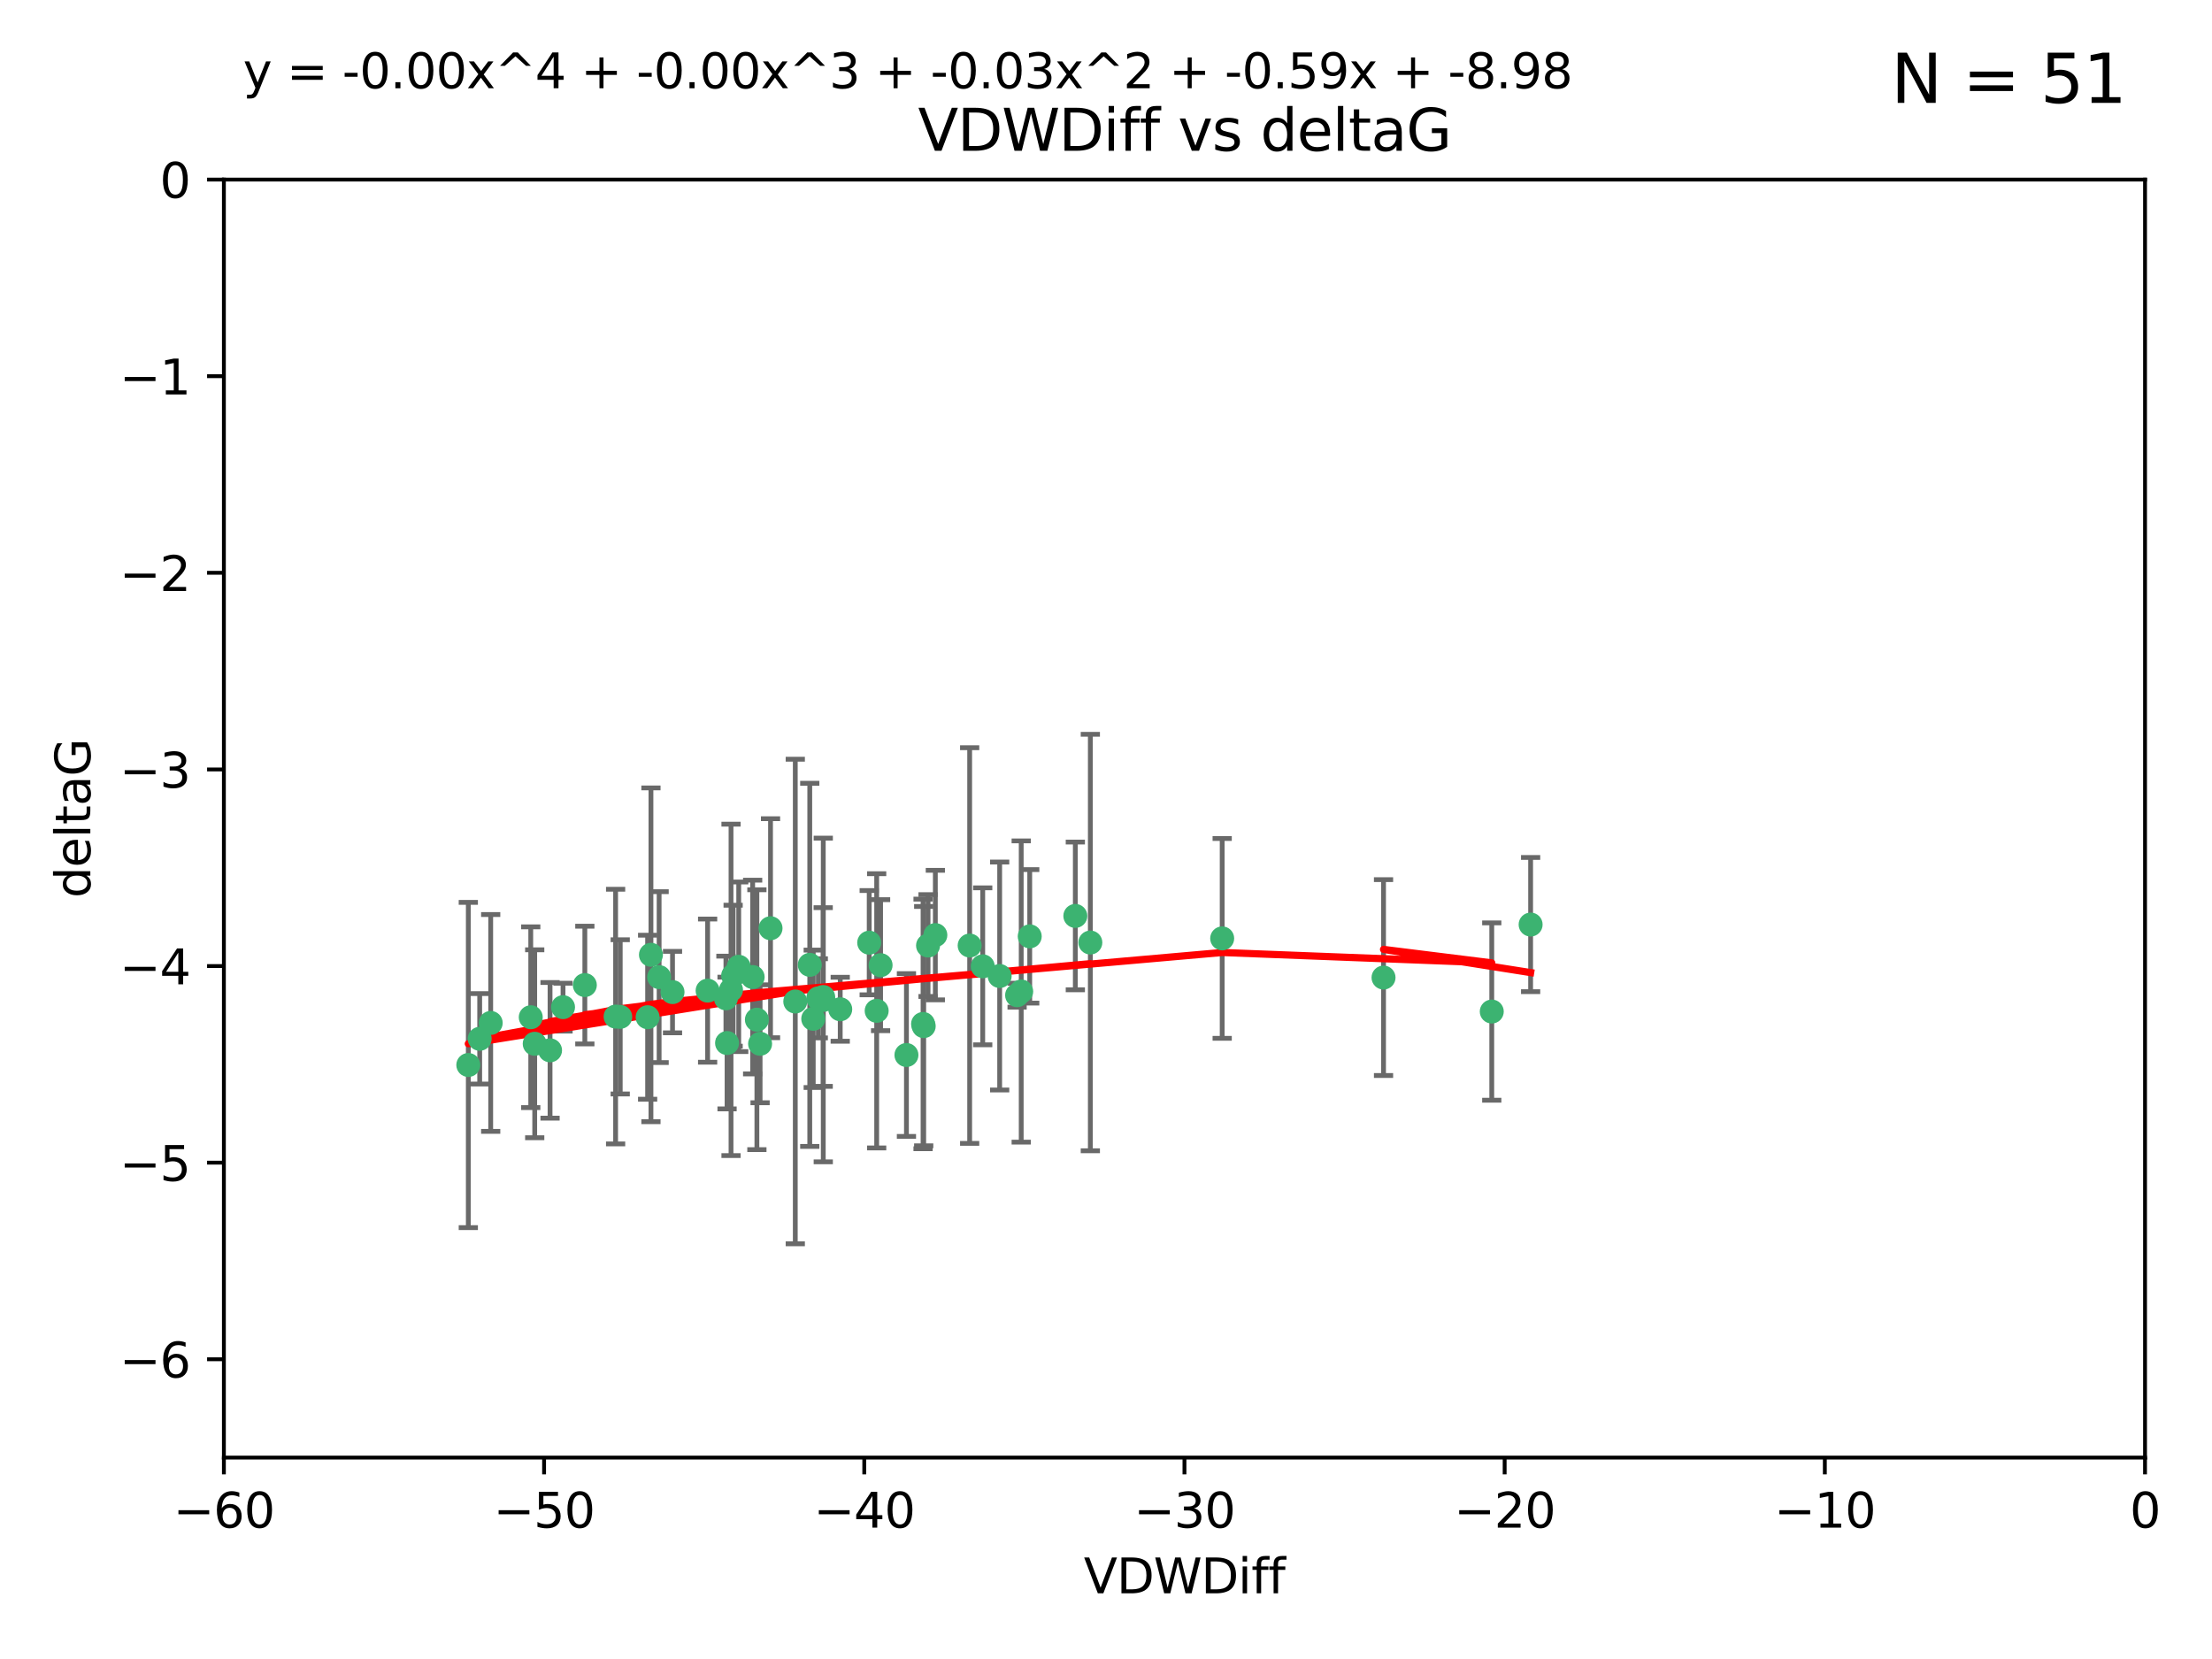 <?xml version="1.0" encoding="utf-8" standalone="no"?>
<!DOCTYPE svg PUBLIC "-//W3C//DTD SVG 1.1//EN"
  "http://www.w3.org/Graphics/SVG/1.1/DTD/svg11.dtd">
<svg xmlns:xlink="http://www.w3.org/1999/xlink" width="460.8pt" height="345.6pt" viewBox="0 0 460.8 345.6" xmlns="http://www.w3.org/2000/svg" version="1.1">
 <defs>
  <style type="text/css">*{stroke-linejoin: round; stroke-linecap: butt}</style>
 </defs>
 <g id="figure_1">
  <g id="patch_1">
   <path d="M 0 345.6 
L 460.8 345.6 
L 460.8 0 
L 0 0 
z
" style="fill: #ffffff"/>
  </g>
  <g id="axes_1">
   <g id="patch_2">
    <path d="M 46.64 303.64 
L 446.85 303.64 
L 446.85 37.411 
L 46.64 37.411 
z
" style="fill: #ffffff"/>
   </g>
   <g id="PathCollection_1">
    <defs>
     <path id="mf0e1ca32af" d="M 0 1.118 
C 0.297 1.118 0.581 1 0.791 0.791 
C 1 0.581 1.118 0.297 1.118 0 
C 1.118 -0.297 1 -0.581 0.791 -0.791 
C 0.581 -1 0.297 -1.118 0 -1.118 
C -0.297 -1.118 -0.581 -1 -0.791 -0.791 
C -1 -0.581 -1.118 -0.297 -1.118 0 
C -1.118 0.297 -1 0.581 -0.791 0.791 
C -0.581 1 -0.297 1.118 0 1.118 
z
" style="stroke: #3cb371"/>
    </defs>
    <g clip-path="url(#p1b70628625)">
     <use xlink:href="#mf0e1ca32af" x="151.221" y="207.972" style="fill: #3cb371; stroke: #3cb371"/>
     <use xlink:href="#mf0e1ca32af" x="111.391" y="217.436" style="fill: #3cb371; stroke: #3cb371"/>
     <use xlink:href="#mf0e1ca32af" x="128.243" y="211.772" style="fill: #3cb371; stroke: #3cb371"/>
     <use xlink:href="#mf0e1ca32af" x="153.89" y="201.399" style="fill: #3cb371; stroke: #3cb371"/>
     <use xlink:href="#mf0e1ca32af" x="147.41" y="206.364" style="fill: #3cb371; stroke: #3cb371"/>
     <use xlink:href="#mf0e1ca32af" x="102.222" y="213.097" style="fill: #3cb371; stroke: #3cb371"/>
     <use xlink:href="#mf0e1ca32af" x="170.466" y="207.972" style="fill: #3cb371; stroke: #3cb371"/>
     <use xlink:href="#mf0e1ca32af" x="97.557" y="221.858" style="fill: #3cb371; stroke: #3cb371"/>
     <use xlink:href="#mf0e1ca32af" x="99.927" y="216.404" style="fill: #3cb371; stroke: #3cb371"/>
     <use xlink:href="#mf0e1ca32af" x="152.724" y="203.252" style="fill: #3cb371; stroke: #3cb371"/>
     <use xlink:href="#mf0e1ca32af" x="151.46" y="217.281" style="fill: #3cb371; stroke: #3cb371"/>
     <use xlink:href="#mf0e1ca32af" x="129.205" y="211.828" style="fill: #3cb371; stroke: #3cb371"/>
     <use xlink:href="#mf0e1ca32af" x="114.586" y="218.801" style="fill: #3cb371; stroke: #3cb371"/>
     <use xlink:href="#mf0e1ca32af" x="160.515" y="193.367" style="fill: #3cb371; stroke: #3cb371"/>
     <use xlink:href="#mf0e1ca32af" x="181.071" y="196.378" style="fill: #3cb371; stroke: #3cb371"/>
     <use xlink:href="#mf0e1ca32af" x="165.672" y="208.632" style="fill: #3cb371; stroke: #3cb371"/>
     <use xlink:href="#mf0e1ca32af" x="140.098" y="206.672" style="fill: #3cb371; stroke: #3cb371"/>
     <use xlink:href="#mf0e1ca32af" x="135.605" y="198.902" style="fill: #3cb371; stroke: #3cb371"/>
     <use xlink:href="#mf0e1ca32af" x="110.566" y="211.907" style="fill: #3cb371; stroke: #3cb371"/>
     <use xlink:href="#mf0e1ca32af" x="171.486" y="207.693" style="fill: #3cb371; stroke: #3cb371"/>
     <use xlink:href="#mf0e1ca32af" x="192.29" y="213.307" style="fill: #3cb371; stroke: #3cb371"/>
     <use xlink:href="#mf0e1ca32af" x="134.911" y="211.905" style="fill: #3cb371; stroke: #3cb371"/>
     <use xlink:href="#mf0e1ca32af" x="182.627" y="210.572" style="fill: #3cb371; stroke: #3cb371"/>
     <use xlink:href="#mf0e1ca32af" x="156.79" y="203.534" style="fill: #3cb371; stroke: #3cb371"/>
     <use xlink:href="#mf0e1ca32af" x="171.502" y="208.315" style="fill: #3cb371; stroke: #3cb371"/>
     <use xlink:href="#mf0e1ca32af" x="168.689" y="200.996" style="fill: #3cb371; stroke: #3cb371"/>
     <use xlink:href="#mf0e1ca32af" x="175.035" y="210.246" style="fill: #3cb371; stroke: #3cb371"/>
     <use xlink:href="#mf0e1ca32af" x="121.832" y="205.208" style="fill: #3cb371; stroke: #3cb371"/>
     <use xlink:href="#mf0e1ca32af" x="169.413" y="212.234" style="fill: #3cb371; stroke: #3cb371"/>
     <use xlink:href="#mf0e1ca32af" x="157.674" y="212.42" style="fill: #3cb371; stroke: #3cb371"/>
     <use xlink:href="#mf0e1ca32af" x="117.288" y="209.81" style="fill: #3cb371; stroke: #3cb371"/>
     <use xlink:href="#mf0e1ca32af" x="137.308" y="203.551" style="fill: #3cb371; stroke: #3cb371"/>
     <use xlink:href="#mf0e1ca32af" x="158.341" y="217.439" style="fill: #3cb371; stroke: #3cb371"/>
     <use xlink:href="#mf0e1ca32af" x="214.511" y="195.061" style="fill: #3cb371; stroke: #3cb371"/>
     <use xlink:href="#mf0e1ca32af" x="212.736" y="206.547" style="fill: #3cb371; stroke: #3cb371"/>
     <use xlink:href="#mf0e1ca32af" x="192.425" y="213.762" style="fill: #3cb371; stroke: #3cb371"/>
     <use xlink:href="#mf0e1ca32af" x="211.88" y="207.32" style="fill: #3cb371; stroke: #3cb371"/>
     <use xlink:href="#mf0e1ca32af" x="152.286" y="206.209" style="fill: #3cb371; stroke: #3cb371"/>
     <use xlink:href="#mf0e1ca32af" x="188.828" y="219.778" style="fill: #3cb371; stroke: #3cb371"/>
     <use xlink:href="#mf0e1ca32af" x="224.011" y="190.805" style="fill: #3cb371; stroke: #3cb371"/>
     <use xlink:href="#mf0e1ca32af" x="193.329" y="196.974" style="fill: #3cb371; stroke: #3cb371"/>
     <use xlink:href="#mf0e1ca32af" x="204.72" y="201.301" style="fill: #3cb371; stroke: #3cb371"/>
     <use xlink:href="#mf0e1ca32af" x="183.443" y="201.063" style="fill: #3cb371; stroke: #3cb371"/>
     <use xlink:href="#mf0e1ca32af" x="201.998" y="196.973" style="fill: #3cb371; stroke: #3cb371"/>
     <use xlink:href="#mf0e1ca32af" x="227.137" y="196.347" style="fill: #3cb371; stroke: #3cb371"/>
     <use xlink:href="#mf0e1ca32af" x="194.849" y="194.795" style="fill: #3cb371; stroke: #3cb371"/>
     <use xlink:href="#mf0e1ca32af" x="208.249" y="203.323" style="fill: #3cb371; stroke: #3cb371"/>
     <use xlink:href="#mf0e1ca32af" x="254.602" y="195.485" style="fill: #3cb371; stroke: #3cb371"/>
     <use xlink:href="#mf0e1ca32af" x="310.762" y="210.723" style="fill: #3cb371; stroke: #3cb371"/>
     <use xlink:href="#mf0e1ca32af" x="288.215" y="203.645" style="fill: #3cb371; stroke: #3cb371"/>
     <use xlink:href="#mf0e1ca32af" x="318.857" y="192.602" style="fill: #3cb371; stroke: #3cb371"/>
    </g>
   </g>
   <g id="matplotlib.axis_1">
    <g id="xtick_1">
     <g id="line2d_1">
      <defs>
       <path id="m0f0a617f73" d="M 0 0 
L 0 3.5 
" style="stroke: #000000; stroke-width: 0.8"/>
      </defs>
      <g>
       <use xlink:href="#m0f0a617f73" x="46.64" y="303.64" style="stroke: #000000; stroke-width: 0.8"/>
      </g>
     </g>
     <g id="text_1">
      <!-- −60 -->
      <g transform="translate(36.088 318.238)scale(0.1 -0.1)">
       <defs>
        <path id="DejaVuSans-2212" d="M 678 2272 
L 4684 2272 
L 4684 1741 
L 678 1741 
L 678 2272 
z
" transform="scale(0.016)"/>
        <path id="DejaVuSans-36" d="M 2113 2584 
Q 1688 2584 1439 2293 
Q 1191 2003 1191 1497 
Q 1191 994 1439 701 
Q 1688 409 2113 409 
Q 2538 409 2786 701 
Q 3034 994 3034 1497 
Q 3034 2003 2786 2293 
Q 2538 2584 2113 2584 
z
M 3366 4563 
L 3366 3988 
Q 3128 4100 2886 4159 
Q 2644 4219 2406 4219 
Q 1781 4219 1451 3797 
Q 1122 3375 1075 2522 
Q 1259 2794 1537 2939 
Q 1816 3084 2150 3084 
Q 2853 3084 3261 2657 
Q 3669 2231 3669 1497 
Q 3669 778 3244 343 
Q 2819 -91 2113 -91 
Q 1303 -91 875 529 
Q 447 1150 447 2328 
Q 447 3434 972 4092 
Q 1497 4750 2381 4750 
Q 2619 4750 2861 4703 
Q 3103 4656 3366 4563 
z
" transform="scale(0.016)"/>
        <path id="DejaVuSans-30" d="M 2034 4250 
Q 1547 4250 1301 3770 
Q 1056 3291 1056 2328 
Q 1056 1369 1301 889 
Q 1547 409 2034 409 
Q 2525 409 2770 889 
Q 3016 1369 3016 2328 
Q 3016 3291 2770 3770 
Q 2525 4250 2034 4250 
z
M 2034 4750 
Q 2819 4750 3233 4129 
Q 3647 3509 3647 2328 
Q 3647 1150 3233 529 
Q 2819 -91 2034 -91 
Q 1250 -91 836 529 
Q 422 1150 422 2328 
Q 422 3509 836 4129 
Q 1250 4750 2034 4750 
z
" transform="scale(0.016)"/>
       </defs>
       <use xlink:href="#DejaVuSans-2212"/>
       <use xlink:href="#DejaVuSans-36" x="83.789"/>
       <use xlink:href="#DejaVuSans-30" x="147.412"/>
      </g>
     </g>
    </g>
    <g id="xtick_2">
     <g id="line2d_2">
      <g>
       <use xlink:href="#m0f0a617f73" x="113.342" y="303.64" style="stroke: #000000; stroke-width: 0.8"/>
      </g>
     </g>
     <g id="text_2">
      <!-- −50 -->
      <g transform="translate(102.789 318.238)scale(0.1 -0.1)">
       <defs>
        <path id="DejaVuSans-35" d="M 691 4666 
L 3169 4666 
L 3169 4134 
L 1269 4134 
L 1269 2991 
Q 1406 3038 1543 3061 
Q 1681 3084 1819 3084 
Q 2600 3084 3056 2656 
Q 3513 2228 3513 1497 
Q 3513 744 3044 326 
Q 2575 -91 1722 -91 
Q 1428 -91 1123 -41 
Q 819 9 494 109 
L 494 744 
Q 775 591 1075 516 
Q 1375 441 1709 441 
Q 2250 441 2565 725 
Q 2881 1009 2881 1497 
Q 2881 1984 2565 2268 
Q 2250 2553 1709 2553 
Q 1456 2553 1204 2497 
Q 953 2441 691 2322 
L 691 4666 
z
" transform="scale(0.016)"/>
       </defs>
       <use xlink:href="#DejaVuSans-2212"/>
       <use xlink:href="#DejaVuSans-35" x="83.789"/>
       <use xlink:href="#DejaVuSans-30" x="147.412"/>
      </g>
     </g>
    </g>
    <g id="xtick_3">
     <g id="line2d_3">
      <g>
       <use xlink:href="#m0f0a617f73" x="180.043" y="303.64" style="stroke: #000000; stroke-width: 0.8"/>
      </g>
     </g>
     <g id="text_3">
      <!-- −40 -->
      <g transform="translate(169.491 318.238)scale(0.1 -0.1)">
       <defs>
        <path id="DejaVuSans-34" d="M 2419 4116 
L 825 1625 
L 2419 1625 
L 2419 4116 
z
M 2253 4666 
L 3047 4666 
L 3047 1625 
L 3713 1625 
L 3713 1100 
L 3047 1100 
L 3047 0 
L 2419 0 
L 2419 1100 
L 313 1100 
L 313 1709 
L 2253 4666 
z
" transform="scale(0.016)"/>
       </defs>
       <use xlink:href="#DejaVuSans-2212"/>
       <use xlink:href="#DejaVuSans-34" x="83.789"/>
       <use xlink:href="#DejaVuSans-30" x="147.412"/>
      </g>
     </g>
    </g>
    <g id="xtick_4">
     <g id="line2d_4">
      <g>
       <use xlink:href="#m0f0a617f73" x="246.745" y="303.64" style="stroke: #000000; stroke-width: 0.8"/>
      </g>
     </g>
     <g id="text_4">
      <!-- −30 -->
      <g transform="translate(236.193 318.238)scale(0.1 -0.1)">
       <defs>
        <path id="DejaVuSans-33" d="M 2597 2516 
Q 3050 2419 3304 2112 
Q 3559 1806 3559 1356 
Q 3559 666 3084 287 
Q 2609 -91 1734 -91 
Q 1441 -91 1130 -33 
Q 819 25 488 141 
L 488 750 
Q 750 597 1062 519 
Q 1375 441 1716 441 
Q 2309 441 2620 675 
Q 2931 909 2931 1356 
Q 2931 1769 2642 2001 
Q 2353 2234 1838 2234 
L 1294 2234 
L 1294 2753 
L 1863 2753 
Q 2328 2753 2575 2939 
Q 2822 3125 2822 3475 
Q 2822 3834 2567 4026 
Q 2313 4219 1838 4219 
Q 1578 4219 1281 4162 
Q 984 4106 628 3988 
L 628 4550 
Q 988 4650 1302 4700 
Q 1616 4750 1894 4750 
Q 2613 4750 3031 4423 
Q 3450 4097 3450 3541 
Q 3450 3153 3228 2886 
Q 3006 2619 2597 2516 
z
" transform="scale(0.016)"/>
       </defs>
       <use xlink:href="#DejaVuSans-2212"/>
       <use xlink:href="#DejaVuSans-33" x="83.789"/>
       <use xlink:href="#DejaVuSans-30" x="147.412"/>
      </g>
     </g>
    </g>
    <g id="xtick_5">
     <g id="line2d_5">
      <g>
       <use xlink:href="#m0f0a617f73" x="313.447" y="303.64" style="stroke: #000000; stroke-width: 0.8"/>
      </g>
     </g>
     <g id="text_5">
      <!-- −20 -->
      <g transform="translate(302.894 318.238)scale(0.1 -0.1)">
       <defs>
        <path id="DejaVuSans-32" d="M 1228 531 
L 3431 531 
L 3431 0 
L 469 0 
L 469 531 
Q 828 903 1448 1529 
Q 2069 2156 2228 2338 
Q 2531 2678 2651 2914 
Q 2772 3150 2772 3378 
Q 2772 3750 2511 3984 
Q 2250 4219 1831 4219 
Q 1534 4219 1204 4116 
Q 875 4013 500 3803 
L 500 4441 
Q 881 4594 1212 4672 
Q 1544 4750 1819 4750 
Q 2544 4750 2975 4387 
Q 3406 4025 3406 3419 
Q 3406 3131 3298 2873 
Q 3191 2616 2906 2266 
Q 2828 2175 2409 1742 
Q 1991 1309 1228 531 
z
" transform="scale(0.016)"/>
       </defs>
       <use xlink:href="#DejaVuSans-2212"/>
       <use xlink:href="#DejaVuSans-32" x="83.789"/>
       <use xlink:href="#DejaVuSans-30" x="147.412"/>
      </g>
     </g>
    </g>
    <g id="xtick_6">
     <g id="line2d_6">
      <g>
       <use xlink:href="#m0f0a617f73" x="380.148" y="303.64" style="stroke: #000000; stroke-width: 0.8"/>
      </g>
     </g>
     <g id="text_6">
      <!-- −10 -->
      <g transform="translate(369.596 318.238)scale(0.1 -0.1)">
       <defs>
        <path id="DejaVuSans-31" d="M 794 531 
L 1825 531 
L 1825 4091 
L 703 3866 
L 703 4441 
L 1819 4666 
L 2450 4666 
L 2450 531 
L 3481 531 
L 3481 0 
L 794 0 
L 794 531 
z
" transform="scale(0.016)"/>
       </defs>
       <use xlink:href="#DejaVuSans-2212"/>
       <use xlink:href="#DejaVuSans-31" x="83.789"/>
       <use xlink:href="#DejaVuSans-30" x="147.412"/>
      </g>
     </g>
    </g>
    <g id="xtick_7">
     <g id="line2d_7">
      <g>
       <use xlink:href="#m0f0a617f73" x="446.85" y="303.64" style="stroke: #000000; stroke-width: 0.8"/>
      </g>
     </g>
     <g id="text_7">
      <!-- 0 -->
      <g transform="translate(443.669 318.238)scale(0.1 -0.1)">
       <use xlink:href="#DejaVuSans-30"/>
      </g>
     </g>
    </g>
    <g id="text_8">
     <!-- VDWDiff -->
     <g transform="translate(225.772 331.917)scale(0.1 -0.1)">
      <defs>
       <path id="DejaVuSans-56" d="M 1831 0 
L 50 4666 
L 709 4666 
L 2188 738 
L 3669 4666 
L 4325 4666 
L 2547 0 
L 1831 0 
z
" transform="scale(0.016)"/>
       <path id="DejaVuSans-44" d="M 1259 4147 
L 1259 519 
L 2022 519 
Q 2988 519 3436 956 
Q 3884 1394 3884 2338 
Q 3884 3275 3436 3711 
Q 2988 4147 2022 4147 
L 1259 4147 
z
M 628 4666 
L 1925 4666 
Q 3281 4666 3915 4102 
Q 4550 3538 4550 2338 
Q 4550 1131 3912 565 
Q 3275 0 1925 0 
L 628 0 
L 628 4666 
z
" transform="scale(0.016)"/>
       <path id="DejaVuSans-57" d="M 213 4666 
L 850 4666 
L 1831 722 
L 2809 4666 
L 3519 4666 
L 4500 722 
L 5478 4666 
L 6119 4666 
L 4947 0 
L 4153 0 
L 3169 4050 
L 2175 0 
L 1381 0 
L 213 4666 
z
" transform="scale(0.016)"/>
       <path id="DejaVuSans-69" d="M 603 3500 
L 1178 3500 
L 1178 0 
L 603 0 
L 603 3500 
z
M 603 4863 
L 1178 4863 
L 1178 4134 
L 603 4134 
L 603 4863 
z
" transform="scale(0.016)"/>
       <path id="DejaVuSans-66" d="M 2375 4863 
L 2375 4384 
L 1825 4384 
Q 1516 4384 1395 4259 
Q 1275 4134 1275 3809 
L 1275 3500 
L 2222 3500 
L 2222 3053 
L 1275 3053 
L 1275 0 
L 697 0 
L 697 3053 
L 147 3053 
L 147 3500 
L 697 3500 
L 697 3744 
Q 697 4328 969 4595 
Q 1241 4863 1831 4863 
L 2375 4863 
z
" transform="scale(0.016)"/>
      </defs>
      <use xlink:href="#DejaVuSans-56"/>
      <use xlink:href="#DejaVuSans-44" x="68.408"/>
      <use xlink:href="#DejaVuSans-57" x="145.41"/>
      <use xlink:href="#DejaVuSans-44" x="244.287"/>
      <use xlink:href="#DejaVuSans-69" x="321.289"/>
      <use xlink:href="#DejaVuSans-66" x="349.072"/>
      <use xlink:href="#DejaVuSans-66" x="384.277"/>
     </g>
    </g>
   </g>
   <g id="matplotlib.axis_2">
    <g id="ytick_1">
     <g id="line2d_8">
      <defs>
       <path id="m6540e128d9" d="M 0 0 
L -3.5 0 
" style="stroke: #000000; stroke-width: 0.8"/>
      </defs>
      <g>
       <use xlink:href="#m6540e128d9" x="46.64" y="283.161" style="stroke: #000000; stroke-width: 0.8"/>
      </g>
     </g>
     <g id="text_9">
      <!-- −6 -->
      <g transform="translate(24.898 286.96)scale(0.1 -0.1)">
       <use xlink:href="#DejaVuSans-2212"/>
       <use xlink:href="#DejaVuSans-36" x="83.789"/>
      </g>
     </g>
    </g>
    <g id="ytick_2">
     <g id="line2d_9">
      <g>
       <use xlink:href="#m6540e128d9" x="46.64" y="242.203" style="stroke: #000000; stroke-width: 0.8"/>
      </g>
     </g>
     <g id="text_10">
      <!-- −5 -->
      <g transform="translate(24.898 246.002)scale(0.1 -0.1)">
       <use xlink:href="#DejaVuSans-2212"/>
       <use xlink:href="#DejaVuSans-35" x="83.789"/>
      </g>
     </g>
    </g>
    <g id="ytick_3">
     <g id="line2d_10">
      <g>
       <use xlink:href="#m6540e128d9" x="46.64" y="201.244" style="stroke: #000000; stroke-width: 0.8"/>
      </g>
     </g>
     <g id="text_11">
      <!-- −4 -->
      <g transform="translate(24.898 205.044)scale(0.1 -0.1)">
       <use xlink:href="#DejaVuSans-2212"/>
       <use xlink:href="#DejaVuSans-34" x="83.789"/>
      </g>
     </g>
    </g>
    <g id="ytick_4">
     <g id="line2d_11">
      <g>
       <use xlink:href="#m6540e128d9" x="46.64" y="160.286" style="stroke: #000000; stroke-width: 0.8"/>
      </g>
     </g>
     <g id="text_12">
      <!-- −3 -->
      <g transform="translate(24.898 164.085)scale(0.1 -0.1)">
       <use xlink:href="#DejaVuSans-2212"/>
       <use xlink:href="#DejaVuSans-33" x="83.789"/>
      </g>
     </g>
    </g>
    <g id="ytick_5">
     <g id="line2d_12">
      <g>
       <use xlink:href="#m6540e128d9" x="46.64" y="119.328" style="stroke: #000000; stroke-width: 0.8"/>
      </g>
     </g>
     <g id="text_13">
      <!-- −2 -->
      <g transform="translate(24.898 123.127)scale(0.1 -0.1)">
       <use xlink:href="#DejaVuSans-2212"/>
       <use xlink:href="#DejaVuSans-32" x="83.789"/>
      </g>
     </g>
    </g>
    <g id="ytick_6">
     <g id="line2d_13">
      <g>
       <use xlink:href="#m6540e128d9" x="46.64" y="78.369" style="stroke: #000000; stroke-width: 0.8"/>
      </g>
     </g>
     <g id="text_14">
      <!-- −1 -->
      <g transform="translate(24.898 82.169)scale(0.1 -0.1)">
       <use xlink:href="#DejaVuSans-2212"/>
       <use xlink:href="#DejaVuSans-31" x="83.789"/>
      </g>
     </g>
    </g>
    <g id="ytick_7">
     <g id="line2d_14">
      <g>
       <use xlink:href="#m6540e128d9" x="46.64" y="37.411" style="stroke: #000000; stroke-width: 0.8"/>
      </g>
     </g>
     <g id="text_15">
      <!-- 0 -->
      <g transform="translate(33.278 41.21)scale(0.1 -0.1)">
       <use xlink:href="#DejaVuSans-30"/>
      </g>
     </g>
    </g>
    <g id="text_16">
     <!-- deltaG -->
     <g transform="translate(18.818 187.064)rotate(-90)scale(0.1 -0.1)">
      <defs>
       <path id="DejaVuSans-64" d="M 2906 2969 
L 2906 4863 
L 3481 4863 
L 3481 0 
L 2906 0 
L 2906 525 
Q 2725 213 2448 61 
Q 2172 -91 1784 -91 
Q 1150 -91 751 415 
Q 353 922 353 1747 
Q 353 2572 751 3078 
Q 1150 3584 1784 3584 
Q 2172 3584 2448 3432 
Q 2725 3281 2906 2969 
z
M 947 1747 
Q 947 1113 1208 752 
Q 1469 391 1925 391 
Q 2381 391 2643 752 
Q 2906 1113 2906 1747 
Q 2906 2381 2643 2742 
Q 2381 3103 1925 3103 
Q 1469 3103 1208 2742 
Q 947 2381 947 1747 
z
" transform="scale(0.016)"/>
       <path id="DejaVuSans-65" d="M 3597 1894 
L 3597 1613 
L 953 1613 
Q 991 1019 1311 708 
Q 1631 397 2203 397 
Q 2534 397 2845 478 
Q 3156 559 3463 722 
L 3463 178 
Q 3153 47 2828 -22 
Q 2503 -91 2169 -91 
Q 1331 -91 842 396 
Q 353 884 353 1716 
Q 353 2575 817 3079 
Q 1281 3584 2069 3584 
Q 2775 3584 3186 3129 
Q 3597 2675 3597 1894 
z
M 3022 2063 
Q 3016 2534 2758 2815 
Q 2500 3097 2075 3097 
Q 1594 3097 1305 2825 
Q 1016 2553 972 2059 
L 3022 2063 
z
" transform="scale(0.016)"/>
       <path id="DejaVuSans-6c" d="M 603 4863 
L 1178 4863 
L 1178 0 
L 603 0 
L 603 4863 
z
" transform="scale(0.016)"/>
       <path id="DejaVuSans-74" d="M 1172 4494 
L 1172 3500 
L 2356 3500 
L 2356 3053 
L 1172 3053 
L 1172 1153 
Q 1172 725 1289 603 
Q 1406 481 1766 481 
L 2356 481 
L 2356 0 
L 1766 0 
Q 1100 0 847 248 
Q 594 497 594 1153 
L 594 3053 
L 172 3053 
L 172 3500 
L 594 3500 
L 594 4494 
L 1172 4494 
z
" transform="scale(0.016)"/>
       <path id="DejaVuSans-61" d="M 2194 1759 
Q 1497 1759 1228 1600 
Q 959 1441 959 1056 
Q 959 750 1161 570 
Q 1363 391 1709 391 
Q 2188 391 2477 730 
Q 2766 1069 2766 1631 
L 2766 1759 
L 2194 1759 
z
M 3341 1997 
L 3341 0 
L 2766 0 
L 2766 531 
Q 2569 213 2275 61 
Q 1981 -91 1556 -91 
Q 1019 -91 701 211 
Q 384 513 384 1019 
Q 384 1609 779 1909 
Q 1175 2209 1959 2209 
L 2766 2209 
L 2766 2266 
Q 2766 2663 2505 2880 
Q 2244 3097 1772 3097 
Q 1472 3097 1187 3025 
Q 903 2953 641 2809 
L 641 3341 
Q 956 3463 1253 3523 
Q 1550 3584 1831 3584 
Q 2591 3584 2966 3190 
Q 3341 2797 3341 1997 
z
" transform="scale(0.016)"/>
       <path id="DejaVuSans-47" d="M 3809 666 
L 3809 1919 
L 2778 1919 
L 2778 2438 
L 4434 2438 
L 4434 434 
Q 4069 175 3628 42 
Q 3188 -91 2688 -91 
Q 1594 -91 976 548 
Q 359 1188 359 2328 
Q 359 3472 976 4111 
Q 1594 4750 2688 4750 
Q 3144 4750 3555 4637 
Q 3966 4525 4313 4306 
L 4313 3634 
Q 3963 3931 3569 4081 
Q 3175 4231 2741 4231 
Q 1884 4231 1454 3753 
Q 1025 3275 1025 2328 
Q 1025 1384 1454 906 
Q 1884 428 2741 428 
Q 3075 428 3337 486 
Q 3600 544 3809 666 
z
" transform="scale(0.016)"/>
      </defs>
      <use xlink:href="#DejaVuSans-64"/>
      <use xlink:href="#DejaVuSans-65" x="63.477"/>
      <use xlink:href="#DejaVuSans-6c" x="125"/>
      <use xlink:href="#DejaVuSans-74" x="152.783"/>
      <use xlink:href="#DejaVuSans-61" x="191.992"/>
      <use xlink:href="#DejaVuSans-47" x="253.271"/>
     </g>
    </g>
   </g>
   <g id="LineCollection_1">
    <path d="M 151.221 216.765 
L 151.221 199.179 
" clip-path="url(#p1b70628625)" style="fill: none; stroke: #696969"/>
    <path d="M 111.391 237.01 
L 111.391 197.863 
" clip-path="url(#p1b70628625)" style="fill: none; stroke: #696969"/>
    <path d="M 128.243 238.296 
L 128.243 185.249 
" clip-path="url(#p1b70628625)" style="fill: none; stroke: #696969"/>
    <path d="M 153.89 219.064 
L 153.89 183.734 
" clip-path="url(#p1b70628625)" style="fill: none; stroke: #696969"/>
    <path d="M 147.41 221.276 
L 147.41 191.451 
" clip-path="url(#p1b70628625)" style="fill: none; stroke: #696969"/>
    <path d="M 102.222 235.683 
L 102.222 190.512 
" clip-path="url(#p1b70628625)" style="fill: none; stroke: #696969"/>
    <path d="M 170.466 216.217 
L 170.466 199.726 
" clip-path="url(#p1b70628625)" style="fill: none; stroke: #696969"/>
    <path d="M 97.557 255.736 
L 97.557 187.981 
" clip-path="url(#p1b70628625)" style="fill: none; stroke: #696969"/>
    <path d="M 99.927 225.821 
L 99.927 206.987 
" clip-path="url(#p1b70628625)" style="fill: none; stroke: #696969"/>
    <path d="M 152.724 217.932 
L 152.724 188.572 
" clip-path="url(#p1b70628625)" style="fill: none; stroke: #696969"/>
    <path d="M 151.46 231.003 
L 151.46 203.56 
" clip-path="url(#p1b70628625)" style="fill: none; stroke: #696969"/>
    <path d="M 129.205 227.894 
L 129.205 195.763 
" clip-path="url(#p1b70628625)" style="fill: none; stroke: #696969"/>
    <path d="M 114.586 232.93 
L 114.586 204.672 
" clip-path="url(#p1b70628625)" style="fill: none; stroke: #696969"/>
    <path d="M 160.515 216.18 
L 160.515 170.554 
" clip-path="url(#p1b70628625)" style="fill: none; stroke: #696969"/>
    <path d="M 181.071 207.236 
L 181.071 185.52 
" clip-path="url(#p1b70628625)" style="fill: none; stroke: #696969"/>
    <path d="M 165.672 259.106 
L 165.672 158.159 
" clip-path="url(#p1b70628625)" style="fill: none; stroke: #696969"/>
    <path d="M 140.098 215.156 
L 140.098 198.189 
" clip-path="url(#p1b70628625)" style="fill: none; stroke: #696969"/>
    <path d="M 135.605 233.67 
L 135.605 164.134 
" clip-path="url(#p1b70628625)" style="fill: none; stroke: #696969"/>
    <path d="M 110.566 230.733 
L 110.566 193.081 
" clip-path="url(#p1b70628625)" style="fill: none; stroke: #696969"/>
    <path d="M 171.486 226.308 
L 171.486 189.078 
" clip-path="url(#p1b70628625)" style="fill: none; stroke: #696969"/>
    <path d="M 192.29 239.306 
L 192.29 187.307 
" clip-path="url(#p1b70628625)" style="fill: none; stroke: #696969"/>
    <path d="M 134.911 228.987 
L 134.911 194.824 
" clip-path="url(#p1b70628625)" style="fill: none; stroke: #696969"/>
    <path d="M 182.627 239.135 
L 182.627 182.008 
" clip-path="url(#p1b70628625)" style="fill: none; stroke: #696969"/>
    <path d="M 156.79 223.714 
L 156.79 183.354 
" clip-path="url(#p1b70628625)" style="fill: none; stroke: #696969"/>
    <path d="M 171.502 242.031 
L 171.502 174.599 
" clip-path="url(#p1b70628625)" style="fill: none; stroke: #696969"/>
    <path d="M 168.689 238.819 
L 168.689 163.173 
" clip-path="url(#p1b70628625)" style="fill: none; stroke: #696969"/>
    <path d="M 175.035 216.908 
L 175.035 203.585 
" clip-path="url(#p1b70628625)" style="fill: none; stroke: #696969"/>
    <path d="M 121.832 217.47 
L 121.832 192.947 
" clip-path="url(#p1b70628625)" style="fill: none; stroke: #696969"/>
    <path d="M 169.413 226.546 
L 169.413 197.923 
" clip-path="url(#p1b70628625)" style="fill: none; stroke: #696969"/>
    <path d="M 157.674 239.485 
L 157.674 185.356 
" clip-path="url(#p1b70628625)" style="fill: none; stroke: #696969"/>
    <path d="M 117.288 214.795 
L 117.288 204.824 
" clip-path="url(#p1b70628625)" style="fill: none; stroke: #696969"/>
    <path d="M 137.308 221.352 
L 137.308 185.75 
" clip-path="url(#p1b70628625)" style="fill: none; stroke: #696969"/>
    <path d="M 158.341 229.723 
L 158.341 205.154 
" clip-path="url(#p1b70628625)" style="fill: none; stroke: #696969"/>
    <path d="M 214.511 208.964 
L 214.511 181.157 
" clip-path="url(#p1b70628625)" style="fill: none; stroke: #696969"/>
    <path d="M 212.736 237.925 
L 212.736 175.169 
" clip-path="url(#p1b70628625)" style="fill: none; stroke: #696969"/>
    <path d="M 192.425 238.687 
L 192.425 188.837 
" clip-path="url(#p1b70628625)" style="fill: none; stroke: #696969"/>
    <path d="M 211.88 209.812 
L 211.88 204.828 
" clip-path="url(#p1b70628625)" style="fill: none; stroke: #696969"/>
    <path d="M 152.286 240.727 
L 152.286 171.69 
" clip-path="url(#p1b70628625)" style="fill: none; stroke: #696969"/>
    <path d="M 188.828 236.737 
L 188.828 202.819 
" clip-path="url(#p1b70628625)" style="fill: none; stroke: #696969"/>
    <path d="M 224.011 206.194 
L 224.011 175.416 
" clip-path="url(#p1b70628625)" style="fill: none; stroke: #696969"/>
    <path d="M 193.329 207.582 
L 193.329 186.367 
" clip-path="url(#p1b70628625)" style="fill: none; stroke: #696969"/>
    <path d="M 204.72 217.65 
L 204.72 184.951 
" clip-path="url(#p1b70628625)" style="fill: none; stroke: #696969"/>
    <path d="M 183.443 214.71 
L 183.443 187.416 
" clip-path="url(#p1b70628625)" style="fill: none; stroke: #696969"/>
    <path d="M 201.998 238.185 
L 201.998 155.761 
" clip-path="url(#p1b70628625)" style="fill: none; stroke: #696969"/>
    <path d="M 227.137 239.727 
L 227.137 152.966 
" clip-path="url(#p1b70628625)" style="fill: none; stroke: #696969"/>
    <path d="M 194.849 208.286 
L 194.849 181.304 
" clip-path="url(#p1b70628625)" style="fill: none; stroke: #696969"/>
    <path d="M 208.249 227.067 
L 208.249 179.579 
" clip-path="url(#p1b70628625)" style="fill: none; stroke: #696969"/>
    <path d="M 254.602 216.296 
L 254.602 174.675 
" clip-path="url(#p1b70628625)" style="fill: none; stroke: #696969"/>
    <path d="M 310.762 229.196 
L 310.762 192.25 
" clip-path="url(#p1b70628625)" style="fill: none; stroke: #696969"/>
    <path d="M 288.215 224.047 
L 288.215 183.243 
" clip-path="url(#p1b70628625)" style="fill: none; stroke: #696969"/>
    <path d="M 318.857 206.581 
L 318.857 178.623 
" clip-path="url(#p1b70628625)" style="fill: none; stroke: #696969"/>
   </g>
   <g id="line2d_15">
    <defs>
     <path id="m2f82b81776" d="M 2 0 
L -2 -0 
" style="stroke: #696969"/>
    </defs>
    <g clip-path="url(#p1b70628625)">
     <use xlink:href="#m2f82b81776" x="151.221" y="216.765" style="fill: #696969; stroke: #696969"/>
     <use xlink:href="#m2f82b81776" x="111.391" y="237.01" style="fill: #696969; stroke: #696969"/>
     <use xlink:href="#m2f82b81776" x="128.243" y="238.296" style="fill: #696969; stroke: #696969"/>
     <use xlink:href="#m2f82b81776" x="153.89" y="219.064" style="fill: #696969; stroke: #696969"/>
     <use xlink:href="#m2f82b81776" x="147.41" y="221.276" style="fill: #696969; stroke: #696969"/>
     <use xlink:href="#m2f82b81776" x="102.222" y="235.683" style="fill: #696969; stroke: #696969"/>
     <use xlink:href="#m2f82b81776" x="170.466" y="216.217" style="fill: #696969; stroke: #696969"/>
     <use xlink:href="#m2f82b81776" x="97.557" y="255.736" style="fill: #696969; stroke: #696969"/>
     <use xlink:href="#m2f82b81776" x="99.927" y="225.821" style="fill: #696969; stroke: #696969"/>
     <use xlink:href="#m2f82b81776" x="152.724" y="217.932" style="fill: #696969; stroke: #696969"/>
     <use xlink:href="#m2f82b81776" x="151.46" y="231.003" style="fill: #696969; stroke: #696969"/>
     <use xlink:href="#m2f82b81776" x="129.205" y="227.894" style="fill: #696969; stroke: #696969"/>
     <use xlink:href="#m2f82b81776" x="114.586" y="232.93" style="fill: #696969; stroke: #696969"/>
     <use xlink:href="#m2f82b81776" x="160.515" y="216.18" style="fill: #696969; stroke: #696969"/>
     <use xlink:href="#m2f82b81776" x="181.071" y="207.236" style="fill: #696969; stroke: #696969"/>
     <use xlink:href="#m2f82b81776" x="165.672" y="259.106" style="fill: #696969; stroke: #696969"/>
     <use xlink:href="#m2f82b81776" x="140.098" y="215.156" style="fill: #696969; stroke: #696969"/>
     <use xlink:href="#m2f82b81776" x="135.605" y="233.67" style="fill: #696969; stroke: #696969"/>
     <use xlink:href="#m2f82b81776" x="110.566" y="230.733" style="fill: #696969; stroke: #696969"/>
     <use xlink:href="#m2f82b81776" x="171.486" y="226.308" style="fill: #696969; stroke: #696969"/>
     <use xlink:href="#m2f82b81776" x="192.29" y="239.306" style="fill: #696969; stroke: #696969"/>
     <use xlink:href="#m2f82b81776" x="134.911" y="228.987" style="fill: #696969; stroke: #696969"/>
     <use xlink:href="#m2f82b81776" x="182.627" y="239.135" style="fill: #696969; stroke: #696969"/>
     <use xlink:href="#m2f82b81776" x="156.79" y="223.714" style="fill: #696969; stroke: #696969"/>
     <use xlink:href="#m2f82b81776" x="171.502" y="242.031" style="fill: #696969; stroke: #696969"/>
     <use xlink:href="#m2f82b81776" x="168.689" y="238.819" style="fill: #696969; stroke: #696969"/>
     <use xlink:href="#m2f82b81776" x="175.035" y="216.908" style="fill: #696969; stroke: #696969"/>
     <use xlink:href="#m2f82b81776" x="121.832" y="217.47" style="fill: #696969; stroke: #696969"/>
     <use xlink:href="#m2f82b81776" x="169.413" y="226.546" style="fill: #696969; stroke: #696969"/>
     <use xlink:href="#m2f82b81776" x="157.674" y="239.485" style="fill: #696969; stroke: #696969"/>
     <use xlink:href="#m2f82b81776" x="117.288" y="214.795" style="fill: #696969; stroke: #696969"/>
     <use xlink:href="#m2f82b81776" x="137.308" y="221.352" style="fill: #696969; stroke: #696969"/>
     <use xlink:href="#m2f82b81776" x="158.341" y="229.723" style="fill: #696969; stroke: #696969"/>
     <use xlink:href="#m2f82b81776" x="214.511" y="208.964" style="fill: #696969; stroke: #696969"/>
     <use xlink:href="#m2f82b81776" x="212.736" y="237.925" style="fill: #696969; stroke: #696969"/>
     <use xlink:href="#m2f82b81776" x="192.425" y="238.687" style="fill: #696969; stroke: #696969"/>
     <use xlink:href="#m2f82b81776" x="211.88" y="209.812" style="fill: #696969; stroke: #696969"/>
     <use xlink:href="#m2f82b81776" x="152.286" y="240.727" style="fill: #696969; stroke: #696969"/>
     <use xlink:href="#m2f82b81776" x="188.828" y="236.737" style="fill: #696969; stroke: #696969"/>
     <use xlink:href="#m2f82b81776" x="224.011" y="206.194" style="fill: #696969; stroke: #696969"/>
     <use xlink:href="#m2f82b81776" x="193.329" y="207.582" style="fill: #696969; stroke: #696969"/>
     <use xlink:href="#m2f82b81776" x="204.72" y="217.65" style="fill: #696969; stroke: #696969"/>
     <use xlink:href="#m2f82b81776" x="183.443" y="214.71" style="fill: #696969; stroke: #696969"/>
     <use xlink:href="#m2f82b81776" x="201.998" y="238.185" style="fill: #696969; stroke: #696969"/>
     <use xlink:href="#m2f82b81776" x="227.137" y="239.727" style="fill: #696969; stroke: #696969"/>
     <use xlink:href="#m2f82b81776" x="194.849" y="208.286" style="fill: #696969; stroke: #696969"/>
     <use xlink:href="#m2f82b81776" x="208.249" y="227.067" style="fill: #696969; stroke: #696969"/>
     <use xlink:href="#m2f82b81776" x="254.602" y="216.296" style="fill: #696969; stroke: #696969"/>
     <use xlink:href="#m2f82b81776" x="310.762" y="229.196" style="fill: #696969; stroke: #696969"/>
     <use xlink:href="#m2f82b81776" x="288.215" y="224.047" style="fill: #696969; stroke: #696969"/>
     <use xlink:href="#m2f82b81776" x="318.857" y="206.581" style="fill: #696969; stroke: #696969"/>
    </g>
   </g>
   <g id="line2d_16">
    <g clip-path="url(#p1b70628625)">
     <use xlink:href="#m2f82b81776" x="151.221" y="199.179" style="fill: #696969; stroke: #696969"/>
     <use xlink:href="#m2f82b81776" x="111.391" y="197.863" style="fill: #696969; stroke: #696969"/>
     <use xlink:href="#m2f82b81776" x="128.243" y="185.249" style="fill: #696969; stroke: #696969"/>
     <use xlink:href="#m2f82b81776" x="153.89" y="183.734" style="fill: #696969; stroke: #696969"/>
     <use xlink:href="#m2f82b81776" x="147.41" y="191.451" style="fill: #696969; stroke: #696969"/>
     <use xlink:href="#m2f82b81776" x="102.222" y="190.512" style="fill: #696969; stroke: #696969"/>
     <use xlink:href="#m2f82b81776" x="170.466" y="199.726" style="fill: #696969; stroke: #696969"/>
     <use xlink:href="#m2f82b81776" x="97.557" y="187.981" style="fill: #696969; stroke: #696969"/>
     <use xlink:href="#m2f82b81776" x="99.927" y="206.987" style="fill: #696969; stroke: #696969"/>
     <use xlink:href="#m2f82b81776" x="152.724" y="188.572" style="fill: #696969; stroke: #696969"/>
     <use xlink:href="#m2f82b81776" x="151.46" y="203.56" style="fill: #696969; stroke: #696969"/>
     <use xlink:href="#m2f82b81776" x="129.205" y="195.763" style="fill: #696969; stroke: #696969"/>
     <use xlink:href="#m2f82b81776" x="114.586" y="204.672" style="fill: #696969; stroke: #696969"/>
     <use xlink:href="#m2f82b81776" x="160.515" y="170.554" style="fill: #696969; stroke: #696969"/>
     <use xlink:href="#m2f82b81776" x="181.071" y="185.52" style="fill: #696969; stroke: #696969"/>
     <use xlink:href="#m2f82b81776" x="165.672" y="158.159" style="fill: #696969; stroke: #696969"/>
     <use xlink:href="#m2f82b81776" x="140.098" y="198.189" style="fill: #696969; stroke: #696969"/>
     <use xlink:href="#m2f82b81776" x="135.605" y="164.134" style="fill: #696969; stroke: #696969"/>
     <use xlink:href="#m2f82b81776" x="110.566" y="193.081" style="fill: #696969; stroke: #696969"/>
     <use xlink:href="#m2f82b81776" x="171.486" y="189.078" style="fill: #696969; stroke: #696969"/>
     <use xlink:href="#m2f82b81776" x="192.29" y="187.307" style="fill: #696969; stroke: #696969"/>
     <use xlink:href="#m2f82b81776" x="134.911" y="194.824" style="fill: #696969; stroke: #696969"/>
     <use xlink:href="#m2f82b81776" x="182.627" y="182.008" style="fill: #696969; stroke: #696969"/>
     <use xlink:href="#m2f82b81776" x="156.79" y="183.354" style="fill: #696969; stroke: #696969"/>
     <use xlink:href="#m2f82b81776" x="171.502" y="174.599" style="fill: #696969; stroke: #696969"/>
     <use xlink:href="#m2f82b81776" x="168.689" y="163.173" style="fill: #696969; stroke: #696969"/>
     <use xlink:href="#m2f82b81776" x="175.035" y="203.585" style="fill: #696969; stroke: #696969"/>
     <use xlink:href="#m2f82b81776" x="121.832" y="192.947" style="fill: #696969; stroke: #696969"/>
     <use xlink:href="#m2f82b81776" x="169.413" y="197.923" style="fill: #696969; stroke: #696969"/>
     <use xlink:href="#m2f82b81776" x="157.674" y="185.356" style="fill: #696969; stroke: #696969"/>
     <use xlink:href="#m2f82b81776" x="117.288" y="204.824" style="fill: #696969; stroke: #696969"/>
     <use xlink:href="#m2f82b81776" x="137.308" y="185.75" style="fill: #696969; stroke: #696969"/>
     <use xlink:href="#m2f82b81776" x="158.341" y="205.154" style="fill: #696969; stroke: #696969"/>
     <use xlink:href="#m2f82b81776" x="214.511" y="181.157" style="fill: #696969; stroke: #696969"/>
     <use xlink:href="#m2f82b81776" x="212.736" y="175.169" style="fill: #696969; stroke: #696969"/>
     <use xlink:href="#m2f82b81776" x="192.425" y="188.837" style="fill: #696969; stroke: #696969"/>
     <use xlink:href="#m2f82b81776" x="211.88" y="204.828" style="fill: #696969; stroke: #696969"/>
     <use xlink:href="#m2f82b81776" x="152.286" y="171.69" style="fill: #696969; stroke: #696969"/>
     <use xlink:href="#m2f82b81776" x="188.828" y="202.819" style="fill: #696969; stroke: #696969"/>
     <use xlink:href="#m2f82b81776" x="224.011" y="175.416" style="fill: #696969; stroke: #696969"/>
     <use xlink:href="#m2f82b81776" x="193.329" y="186.367" style="fill: #696969; stroke: #696969"/>
     <use xlink:href="#m2f82b81776" x="204.72" y="184.951" style="fill: #696969; stroke: #696969"/>
     <use xlink:href="#m2f82b81776" x="183.443" y="187.416" style="fill: #696969; stroke: #696969"/>
     <use xlink:href="#m2f82b81776" x="201.998" y="155.761" style="fill: #696969; stroke: #696969"/>
     <use xlink:href="#m2f82b81776" x="227.137" y="152.966" style="fill: #696969; stroke: #696969"/>
     <use xlink:href="#m2f82b81776" x="194.849" y="181.304" style="fill: #696969; stroke: #696969"/>
     <use xlink:href="#m2f82b81776" x="208.249" y="179.579" style="fill: #696969; stroke: #696969"/>
     <use xlink:href="#m2f82b81776" x="254.602" y="174.675" style="fill: #696969; stroke: #696969"/>
     <use xlink:href="#m2f82b81776" x="310.762" y="192.25" style="fill: #696969; stroke: #696969"/>
     <use xlink:href="#m2f82b81776" x="288.215" y="183.243" style="fill: #696969; stroke: #696969"/>
     <use xlink:href="#m2f82b81776" x="318.857" y="178.623" style="fill: #696969; stroke: #696969"/>
    </g>
   </g>
   <g id="line2d_17">
    <path d="M 151.221 207.427 
L 111.391 213.55 
L 128.243 210.285 
L 153.89 207.166 
L 147.41 207.819 
L 102.222 215.973 
L 170.466 205.704 
L 97.557 217.427 
L 99.927 216.668 
L 152.724 207.279 
L 151.46 207.403 
L 129.205 210.136 
L 114.586 212.824 
L 160.515 206.555 
L 181.071 204.831 
L 165.672 206.107 
L 140.098 208.647 
L 135.605 209.219 
L 110.566 213.746 
L 171.486 205.619 
L 192.29 203.898 
L 134.911 209.312 
L 182.627 204.703 
L 156.79 206.893 
L 171.502 205.618 
L 168.689 205.852 
L 175.035 205.326 
L 121.832 211.374 
L 169.413 205.792 
L 157.674 206.812 
L 117.288 212.253 
L 137.308 208.996 
L 158.341 206.751 
L 214.511 201.927 
L 212.736 202.091 
L 192.425 203.887 
L 211.88 202.169 
L 152.286 207.322 
L 188.828 204.19 
L 224.011 201.042 
L 193.329 203.81 
L 204.72 202.818 
L 183.443 204.636 
L 201.998 203.059 
L 227.137 200.75 
L 194.849 203.681 
L 208.249 202.5 
L 254.602 198.423 
L 310.762 200.586 
L 288.215 197.776 
L 318.857 202.608 
" clip-path="url(#p1b70628625)" style="fill: none; stroke: #ff0000; stroke-width: 1.5; stroke-linecap: square"/>
   </g>
   <g id="line2d_18">
    <defs>
     <path id="mceec537f15" d="M 0 2 
C 0.53 2 1.039 1.789 1.414 1.414 
C 1.789 1.039 2 0.53 2 0 
C 2 -0.53 1.789 -1.039 1.414 -1.414 
C 1.039 -1.789 0.53 -2 0 -2 
C -0.53 -2 -1.039 -1.789 -1.414 -1.414 
C -1.789 -1.039 -2 -0.53 -2 0 
C -2 0.53 -1.789 1.039 -1.414 1.414 
C -1.039 1.789 -0.53 2 0 2 
z
" style="stroke: #3cb371"/>
    </defs>
    <g clip-path="url(#p1b70628625)">
     <use xlink:href="#mceec537f15" x="151.221" y="207.972" style="fill: #3cb371; stroke: #3cb371"/>
     <use xlink:href="#mceec537f15" x="111.391" y="217.436" style="fill: #3cb371; stroke: #3cb371"/>
     <use xlink:href="#mceec537f15" x="128.243" y="211.772" style="fill: #3cb371; stroke: #3cb371"/>
     <use xlink:href="#mceec537f15" x="153.89" y="201.399" style="fill: #3cb371; stroke: #3cb371"/>
     <use xlink:href="#mceec537f15" x="147.41" y="206.364" style="fill: #3cb371; stroke: #3cb371"/>
     <use xlink:href="#mceec537f15" x="102.222" y="213.097" style="fill: #3cb371; stroke: #3cb371"/>
     <use xlink:href="#mceec537f15" x="170.466" y="207.972" style="fill: #3cb371; stroke: #3cb371"/>
     <use xlink:href="#mceec537f15" x="97.557" y="221.858" style="fill: #3cb371; stroke: #3cb371"/>
     <use xlink:href="#mceec537f15" x="99.927" y="216.404" style="fill: #3cb371; stroke: #3cb371"/>
     <use xlink:href="#mceec537f15" x="152.724" y="203.252" style="fill: #3cb371; stroke: #3cb371"/>
     <use xlink:href="#mceec537f15" x="151.46" y="217.281" style="fill: #3cb371; stroke: #3cb371"/>
     <use xlink:href="#mceec537f15" x="129.205" y="211.828" style="fill: #3cb371; stroke: #3cb371"/>
     <use xlink:href="#mceec537f15" x="114.586" y="218.801" style="fill: #3cb371; stroke: #3cb371"/>
     <use xlink:href="#mceec537f15" x="160.515" y="193.367" style="fill: #3cb371; stroke: #3cb371"/>
     <use xlink:href="#mceec537f15" x="181.071" y="196.378" style="fill: #3cb371; stroke: #3cb371"/>
     <use xlink:href="#mceec537f15" x="165.672" y="208.632" style="fill: #3cb371; stroke: #3cb371"/>
     <use xlink:href="#mceec537f15" x="140.098" y="206.672" style="fill: #3cb371; stroke: #3cb371"/>
     <use xlink:href="#mceec537f15" x="135.605" y="198.902" style="fill: #3cb371; stroke: #3cb371"/>
     <use xlink:href="#mceec537f15" x="110.566" y="211.907" style="fill: #3cb371; stroke: #3cb371"/>
     <use xlink:href="#mceec537f15" x="171.486" y="207.693" style="fill: #3cb371; stroke: #3cb371"/>
     <use xlink:href="#mceec537f15" x="192.29" y="213.307" style="fill: #3cb371; stroke: #3cb371"/>
     <use xlink:href="#mceec537f15" x="134.911" y="211.905" style="fill: #3cb371; stroke: #3cb371"/>
     <use xlink:href="#mceec537f15" x="182.627" y="210.572" style="fill: #3cb371; stroke: #3cb371"/>
     <use xlink:href="#mceec537f15" x="156.79" y="203.534" style="fill: #3cb371; stroke: #3cb371"/>
     <use xlink:href="#mceec537f15" x="171.502" y="208.315" style="fill: #3cb371; stroke: #3cb371"/>
     <use xlink:href="#mceec537f15" x="168.689" y="200.996" style="fill: #3cb371; stroke: #3cb371"/>
     <use xlink:href="#mceec537f15" x="175.035" y="210.246" style="fill: #3cb371; stroke: #3cb371"/>
     <use xlink:href="#mceec537f15" x="121.832" y="205.208" style="fill: #3cb371; stroke: #3cb371"/>
     <use xlink:href="#mceec537f15" x="169.413" y="212.234" style="fill: #3cb371; stroke: #3cb371"/>
     <use xlink:href="#mceec537f15" x="157.674" y="212.42" style="fill: #3cb371; stroke: #3cb371"/>
     <use xlink:href="#mceec537f15" x="117.288" y="209.81" style="fill: #3cb371; stroke: #3cb371"/>
     <use xlink:href="#mceec537f15" x="137.308" y="203.551" style="fill: #3cb371; stroke: #3cb371"/>
     <use xlink:href="#mceec537f15" x="158.341" y="217.439" style="fill: #3cb371; stroke: #3cb371"/>
     <use xlink:href="#mceec537f15" x="214.511" y="195.061" style="fill: #3cb371; stroke: #3cb371"/>
     <use xlink:href="#mceec537f15" x="212.736" y="206.547" style="fill: #3cb371; stroke: #3cb371"/>
     <use xlink:href="#mceec537f15" x="192.425" y="213.762" style="fill: #3cb371; stroke: #3cb371"/>
     <use xlink:href="#mceec537f15" x="211.88" y="207.32" style="fill: #3cb371; stroke: #3cb371"/>
     <use xlink:href="#mceec537f15" x="152.286" y="206.209" style="fill: #3cb371; stroke: #3cb371"/>
     <use xlink:href="#mceec537f15" x="188.828" y="219.778" style="fill: #3cb371; stroke: #3cb371"/>
     <use xlink:href="#mceec537f15" x="224.011" y="190.805" style="fill: #3cb371; stroke: #3cb371"/>
     <use xlink:href="#mceec537f15" x="193.329" y="196.974" style="fill: #3cb371; stroke: #3cb371"/>
     <use xlink:href="#mceec537f15" x="204.72" y="201.301" style="fill: #3cb371; stroke: #3cb371"/>
     <use xlink:href="#mceec537f15" x="183.443" y="201.063" style="fill: #3cb371; stroke: #3cb371"/>
     <use xlink:href="#mceec537f15" x="201.998" y="196.973" style="fill: #3cb371; stroke: #3cb371"/>
     <use xlink:href="#mceec537f15" x="227.137" y="196.347" style="fill: #3cb371; stroke: #3cb371"/>
     <use xlink:href="#mceec537f15" x="194.849" y="194.795" style="fill: #3cb371; stroke: #3cb371"/>
     <use xlink:href="#mceec537f15" x="208.249" y="203.323" style="fill: #3cb371; stroke: #3cb371"/>
     <use xlink:href="#mceec537f15" x="254.602" y="195.485" style="fill: #3cb371; stroke: #3cb371"/>
     <use xlink:href="#mceec537f15" x="310.762" y="210.723" style="fill: #3cb371; stroke: #3cb371"/>
     <use xlink:href="#mceec537f15" x="288.215" y="203.645" style="fill: #3cb371; stroke: #3cb371"/>
     <use xlink:href="#mceec537f15" x="318.857" y="192.602" style="fill: #3cb371; stroke: #3cb371"/>
    </g>
   </g>
   <g id="patch_3">
    <path d="M 46.64 303.64 
L 46.64 37.411 
" style="fill: none; stroke: #000000; stroke-width: 0.8; stroke-linejoin: miter; stroke-linecap: square"/>
   </g>
   <g id="patch_4">
    <path d="M 446.85 303.64 
L 446.85 37.411 
" style="fill: none; stroke: #000000; stroke-width: 0.8; stroke-linejoin: miter; stroke-linecap: square"/>
   </g>
   <g id="patch_5">
    <path d="M 46.64 303.64 
L 446.85 303.64 
" style="fill: none; stroke: #000000; stroke-width: 0.8; stroke-linejoin: miter; stroke-linecap: square"/>
   </g>
   <g id="patch_6">
    <path d="M 46.64 37.411 
L 446.85 37.411 
" style="fill: none; stroke: #000000; stroke-width: 0.8; stroke-linejoin: miter; stroke-linecap: square"/>
   </g>
   <g id="text_17">
    <!-- N = 51 -->
    <g transform="translate(393.929 21.426)scale(0.14 -0.14)">
     <defs>
      <path id="DejaVuSans-4e" d="M 628 4666 
L 1478 4666 
L 3547 763 
L 3547 4666 
L 4159 4666 
L 4159 0 
L 3309 0 
L 1241 3903 
L 1241 0 
L 628 0 
L 628 4666 
z
" transform="scale(0.016)"/>
      <path id="DejaVuSans-20" transform="scale(0.016)"/>
      <path id="DejaVuSans-3d" d="M 678 2906 
L 4684 2906 
L 4684 2381 
L 678 2381 
L 678 2906 
z
M 678 1631 
L 4684 1631 
L 4684 1100 
L 678 1100 
L 678 1631 
z
" transform="scale(0.016)"/>
     </defs>
     <use xlink:href="#DejaVuSans-4e"/>
     <use xlink:href="#DejaVuSans-20" x="74.805"/>
     <use xlink:href="#DejaVuSans-3d" x="106.592"/>
     <use xlink:href="#DejaVuSans-20" x="190.381"/>
     <use xlink:href="#DejaVuSans-35" x="222.168"/>
     <use xlink:href="#DejaVuSans-31" x="285.791"/>
    </g>
   </g>
   <g id="text_18">
    <!-- y = -0.00x^4 + -0.00x^3 + -0.03x^2 + -0.59x + -8.98 -->
    <g transform="translate(50.642 18.387)scale(0.1 -0.1)">
     <defs>
      <path id="DejaVuSans-79" d="M 2059 -325 
Q 1816 -950 1584 -1140 
Q 1353 -1331 966 -1331 
L 506 -1331 
L 506 -850 
L 844 -850 
Q 1081 -850 1212 -737 
Q 1344 -625 1503 -206 
L 1606 56 
L 191 3500 
L 800 3500 
L 1894 763 
L 2988 3500 
L 3597 3500 
L 2059 -325 
z
" transform="scale(0.016)"/>
      <path id="DejaVuSans-2d" d="M 313 2009 
L 1997 2009 
L 1997 1497 
L 313 1497 
L 313 2009 
z
" transform="scale(0.016)"/>
      <path id="DejaVuSans-2e" d="M 684 794 
L 1344 794 
L 1344 0 
L 684 0 
L 684 794 
z
" transform="scale(0.016)"/>
      <path id="DejaVuSans-78" d="M 3513 3500 
L 2247 1797 
L 3578 0 
L 2900 0 
L 1881 1375 
L 863 0 
L 184 0 
L 1544 1831 
L 300 3500 
L 978 3500 
L 1906 2253 
L 2834 3500 
L 3513 3500 
z
" transform="scale(0.016)"/>
      <path id="DejaVuSans-5e" d="M 2988 4666 
L 4684 2925 
L 4056 2925 
L 2681 4159 
L 1306 2925 
L 678 2925 
L 2375 4666 
L 2988 4666 
z
" transform="scale(0.016)"/>
      <path id="DejaVuSans-2b" d="M 2944 4013 
L 2944 2272 
L 4684 2272 
L 4684 1741 
L 2944 1741 
L 2944 0 
L 2419 0 
L 2419 1741 
L 678 1741 
L 678 2272 
L 2419 2272 
L 2419 4013 
L 2944 4013 
z
" transform="scale(0.016)"/>
      <path id="DejaVuSans-39" d="M 703 97 
L 703 672 
Q 941 559 1184 500 
Q 1428 441 1663 441 
Q 2288 441 2617 861 
Q 2947 1281 2994 2138 
Q 2813 1869 2534 1725 
Q 2256 1581 1919 1581 
Q 1219 1581 811 2004 
Q 403 2428 403 3163 
Q 403 3881 828 4315 
Q 1253 4750 1959 4750 
Q 2769 4750 3195 4129 
Q 3622 3509 3622 2328 
Q 3622 1225 3098 567 
Q 2575 -91 1691 -91 
Q 1453 -91 1209 -44 
Q 966 3 703 97 
z
M 1959 2075 
Q 2384 2075 2632 2365 
Q 2881 2656 2881 3163 
Q 2881 3666 2632 3958 
Q 2384 4250 1959 4250 
Q 1534 4250 1286 3958 
Q 1038 3666 1038 3163 
Q 1038 2656 1286 2365 
Q 1534 2075 1959 2075 
z
" transform="scale(0.016)"/>
      <path id="DejaVuSans-38" d="M 2034 2216 
Q 1584 2216 1326 1975 
Q 1069 1734 1069 1313 
Q 1069 891 1326 650 
Q 1584 409 2034 409 
Q 2484 409 2743 651 
Q 3003 894 3003 1313 
Q 3003 1734 2745 1975 
Q 2488 2216 2034 2216 
z
M 1403 2484 
Q 997 2584 770 2862 
Q 544 3141 544 3541 
Q 544 4100 942 4425 
Q 1341 4750 2034 4750 
Q 2731 4750 3128 4425 
Q 3525 4100 3525 3541 
Q 3525 3141 3298 2862 
Q 3072 2584 2669 2484 
Q 3125 2378 3379 2068 
Q 3634 1759 3634 1313 
Q 3634 634 3220 271 
Q 2806 -91 2034 -91 
Q 1263 -91 848 271 
Q 434 634 434 1313 
Q 434 1759 690 2068 
Q 947 2378 1403 2484 
z
M 1172 3481 
Q 1172 3119 1398 2916 
Q 1625 2713 2034 2713 
Q 2441 2713 2670 2916 
Q 2900 3119 2900 3481 
Q 2900 3844 2670 4047 
Q 2441 4250 2034 4250 
Q 1625 4250 1398 4047 
Q 1172 3844 1172 3481 
z
" transform="scale(0.016)"/>
     </defs>
     <use xlink:href="#DejaVuSans-79"/>
     <use xlink:href="#DejaVuSans-20" x="59.18"/>
     <use xlink:href="#DejaVuSans-3d" x="90.967"/>
     <use xlink:href="#DejaVuSans-20" x="174.756"/>
     <use xlink:href="#DejaVuSans-2d" x="206.543"/>
     <use xlink:href="#DejaVuSans-30" x="242.627"/>
     <use xlink:href="#DejaVuSans-2e" x="306.25"/>
     <use xlink:href="#DejaVuSans-30" x="338.037"/>
     <use xlink:href="#DejaVuSans-30" x="401.66"/>
     <use xlink:href="#DejaVuSans-78" x="465.283"/>
     <use xlink:href="#DejaVuSans-5e" x="524.463"/>
     <use xlink:href="#DejaVuSans-34" x="608.252"/>
     <use xlink:href="#DejaVuSans-20" x="671.875"/>
     <use xlink:href="#DejaVuSans-2b" x="703.662"/>
     <use xlink:href="#DejaVuSans-20" x="787.451"/>
     <use xlink:href="#DejaVuSans-2d" x="819.238"/>
     <use xlink:href="#DejaVuSans-30" x="855.322"/>
     <use xlink:href="#DejaVuSans-2e" x="918.945"/>
     <use xlink:href="#DejaVuSans-30" x="950.732"/>
     <use xlink:href="#DejaVuSans-30" x="1014.355"/>
     <use xlink:href="#DejaVuSans-78" x="1077.979"/>
     <use xlink:href="#DejaVuSans-5e" x="1137.158"/>
     <use xlink:href="#DejaVuSans-33" x="1220.947"/>
     <use xlink:href="#DejaVuSans-20" x="1284.57"/>
     <use xlink:href="#DejaVuSans-2b" x="1316.357"/>
     <use xlink:href="#DejaVuSans-20" x="1400.146"/>
     <use xlink:href="#DejaVuSans-2d" x="1431.934"/>
     <use xlink:href="#DejaVuSans-30" x="1468.018"/>
     <use xlink:href="#DejaVuSans-2e" x="1531.641"/>
     <use xlink:href="#DejaVuSans-30" x="1563.428"/>
     <use xlink:href="#DejaVuSans-33" x="1627.051"/>
     <use xlink:href="#DejaVuSans-78" x="1690.674"/>
     <use xlink:href="#DejaVuSans-5e" x="1749.854"/>
     <use xlink:href="#DejaVuSans-32" x="1833.643"/>
     <use xlink:href="#DejaVuSans-20" x="1897.266"/>
     <use xlink:href="#DejaVuSans-2b" x="1929.053"/>
     <use xlink:href="#DejaVuSans-20" x="2012.842"/>
     <use xlink:href="#DejaVuSans-2d" x="2044.629"/>
     <use xlink:href="#DejaVuSans-30" x="2080.713"/>
     <use xlink:href="#DejaVuSans-2e" x="2144.336"/>
     <use xlink:href="#DejaVuSans-35" x="2176.123"/>
     <use xlink:href="#DejaVuSans-39" x="2239.746"/>
     <use xlink:href="#DejaVuSans-78" x="2303.369"/>
     <use xlink:href="#DejaVuSans-20" x="2362.549"/>
     <use xlink:href="#DejaVuSans-2b" x="2394.336"/>
     <use xlink:href="#DejaVuSans-20" x="2478.125"/>
     <use xlink:href="#DejaVuSans-2d" x="2509.912"/>
     <use xlink:href="#DejaVuSans-38" x="2545.996"/>
     <use xlink:href="#DejaVuSans-2e" x="2609.619"/>
     <use xlink:href="#DejaVuSans-39" x="2641.406"/>
     <use xlink:href="#DejaVuSans-38" x="2705.029"/>
    </g>
   </g>
   <g id="text_19">
    <!-- VDWDiff vs deltaG -->
    <g transform="translate(191.24 31.411)scale(0.12 -0.12)">
     <defs>
      <path id="DejaVuSans-76" d="M 191 3500 
L 800 3500 
L 1894 563 
L 2988 3500 
L 3597 3500 
L 2284 0 
L 1503 0 
L 191 3500 
z
" transform="scale(0.016)"/>
      <path id="DejaVuSans-73" d="M 2834 3397 
L 2834 2853 
Q 2591 2978 2328 3040 
Q 2066 3103 1784 3103 
Q 1356 3103 1142 2972 
Q 928 2841 928 2578 
Q 928 2378 1081 2264 
Q 1234 2150 1697 2047 
L 1894 2003 
Q 2506 1872 2764 1633 
Q 3022 1394 3022 966 
Q 3022 478 2636 193 
Q 2250 -91 1575 -91 
Q 1294 -91 989 -36 
Q 684 19 347 128 
L 347 722 
Q 666 556 975 473 
Q 1284 391 1588 391 
Q 1994 391 2212 530 
Q 2431 669 2431 922 
Q 2431 1156 2273 1281 
Q 2116 1406 1581 1522 
L 1381 1569 
Q 847 1681 609 1914 
Q 372 2147 372 2553 
Q 372 3047 722 3315 
Q 1072 3584 1716 3584 
Q 2034 3584 2315 3537 
Q 2597 3491 2834 3397 
z
" transform="scale(0.016)"/>
     </defs>
     <use xlink:href="#DejaVuSans-56"/>
     <use xlink:href="#DejaVuSans-44" x="68.408"/>
     <use xlink:href="#DejaVuSans-57" x="145.41"/>
     <use xlink:href="#DejaVuSans-44" x="244.287"/>
     <use xlink:href="#DejaVuSans-69" x="321.289"/>
     <use xlink:href="#DejaVuSans-66" x="349.072"/>
     <use xlink:href="#DejaVuSans-66" x="384.277"/>
     <use xlink:href="#DejaVuSans-20" x="419.482"/>
     <use xlink:href="#DejaVuSans-76" x="451.27"/>
     <use xlink:href="#DejaVuSans-73" x="510.449"/>
     <use xlink:href="#DejaVuSans-20" x="562.549"/>
     <use xlink:href="#DejaVuSans-64" x="594.336"/>
     <use xlink:href="#DejaVuSans-65" x="657.812"/>
     <use xlink:href="#DejaVuSans-6c" x="719.336"/>
     <use xlink:href="#DejaVuSans-74" x="747.119"/>
     <use xlink:href="#DejaVuSans-61" x="786.328"/>
     <use xlink:href="#DejaVuSans-47" x="847.607"/>
    </g>
   </g>
  </g>
 </g>
 <defs>
  <clipPath id="p1b70628625">
   <rect x="46.64" y="37.411" width="400.21" height="266.229"/>
  </clipPath>
 </defs>
</svg>
